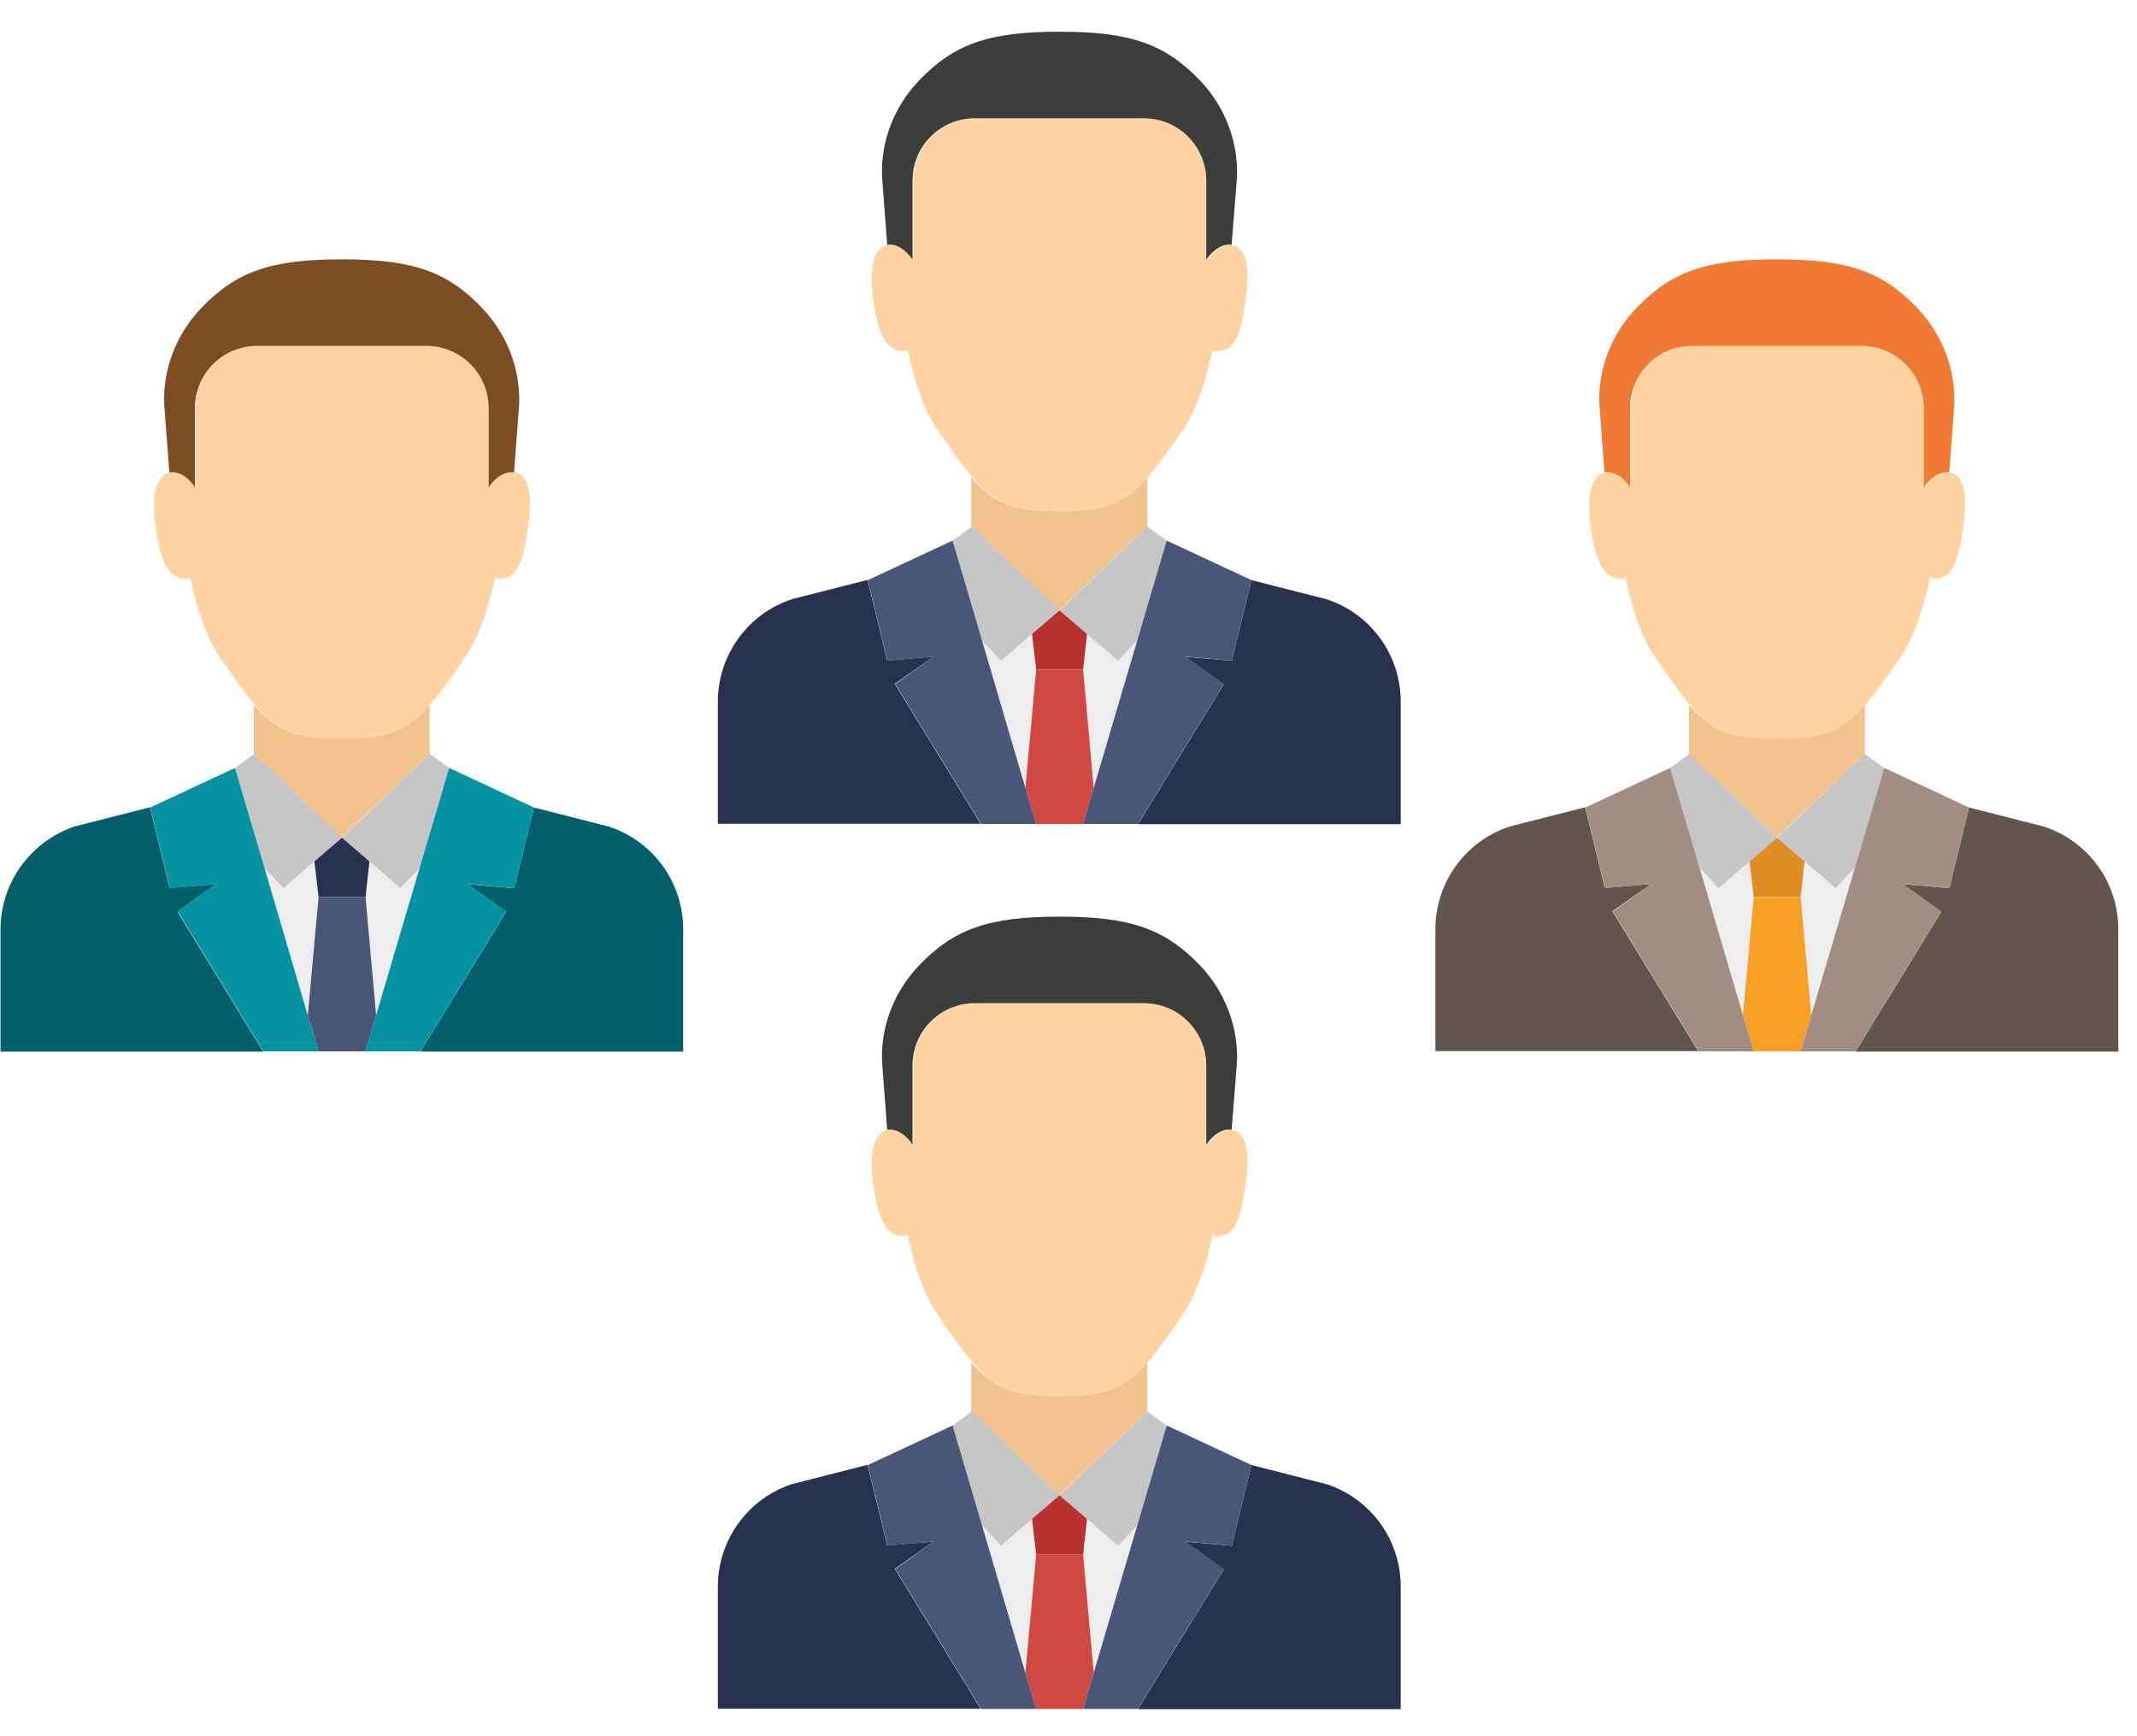 <svg width="64" height="52" viewBox="0 0 64 52" fill="none" xmlns="http://www.w3.org/2000/svg">
<path d="M12.869 22.58V21.108C12.17 21.918 11.588 22.116 10.263 22.116C10.255 22.116 10.248 22.116 10.241 22.116C10.241 22.116 10.241 22.116 10.233 22.116C10.226 22.116 10.233 22.116 10.226 22.116C10.219 22.116 10.211 22.116 10.204 22.116C8.879 22.116 8.297 21.918 7.598 21.108V22.58L10.226 25.091L12.869 22.58Z" fill="#F2C28D"/>
<path d="M6.471 26.475L5.08 26.593L4.491 24.178L2.238 24.752C0.913 25.201 0.015 26.438 0.015 27.844V31.496H0.847H3.261H3.931H7.885L5.315 27.307L6.471 26.475Z" fill="#035F69"/>
<path d="M18.244 24.759L15.991 24.185L15.402 26.6L14.01 26.482L15.159 27.307L12.589 31.496H16.543H17.213H19.628H20.46V27.844C20.467 26.438 19.569 25.201 18.244 24.759Z" fill="#035F69"/>
<path d="M8.489 26.6L7.922 25.996L9.217 30.406L9.541 26.865L9.416 25.798L8.489 26.6Z" fill="#EDEDED"/>
<path d="M11.065 25.798L10.947 26.865L11.264 30.406L12.567 25.996L11.993 26.6L11.065 25.798Z" fill="#EDEDED"/>
<path d="M7.922 25.996L8.488 26.6L9.416 25.798L10.241 25.091L7.612 22.58L7.038 23L7.922 25.996Z" fill="#C6C6C6"/>
<path d="M11.065 25.798L11.993 26.6L12.567 25.996L13.451 23L12.869 22.58L10.241 25.091L11.065 25.798Z" fill="#C6C6C6"/>
<path d="M10.241 25.091L9.416 25.798L9.541 26.865H10.948L11.065 25.798L10.241 25.091Z" fill="#28324E"/>
<path d="M10.948 26.865H9.541L9.218 30.406L9.541 31.489H10.948L11.264 30.406L10.948 26.865Z" fill="#485678"/>
<path d="M10.219 22.116C10.226 22.116 10.233 22.116 10.241 22.116C10.241 22.116 10.241 22.116 10.248 22.116C10.256 22.116 10.248 22.116 10.256 22.116C10.263 22.116 10.27 22.116 10.278 22.116C11.603 22.116 12.184 21.918 12.884 21.108C13.193 20.747 13.524 20.276 13.959 19.643C14.32 19.105 14.607 18.31 14.82 17.302C14.85 17.309 14.872 17.324 14.901 17.324C14.99 17.338 15.085 17.331 15.181 17.294C15.571 17.147 15.689 16.595 15.799 15.888C15.939 15.012 15.902 14.232 15.417 14.15C15.152 14.106 14.879 14.283 14.658 14.592V12.229C14.658 11.191 13.819 10.359 12.788 10.359H7.73C6.692 10.359 5.86 11.198 5.86 12.229V14.592C5.639 14.283 5.367 14.106 5.102 14.15C4.616 14.232 4.535 15.012 4.675 15.888C4.793 16.602 4.947 17.147 5.338 17.294C5.426 17.331 5.522 17.338 5.617 17.324C5.647 17.316 5.669 17.309 5.698 17.302C5.912 18.31 6.199 19.113 6.56 19.643C6.994 20.276 7.325 20.754 7.635 21.108C8.312 21.918 8.894 22.116 10.219 22.116Z" fill="#FFD2A1"/>
<path d="M5.838 14.592V12.229C5.838 11.191 6.677 10.359 7.708 10.359H12.766C13.804 10.359 14.636 11.198 14.636 12.229V14.592C14.857 14.283 15.129 14.106 15.394 14.15L15.549 12.111C15.586 11.051 15.188 10.02 14.459 9.247C13.406 8.128 12.354 7.767 10.241 7.767C10.241 7.767 10.241 7.767 10.233 7.767C10.226 7.767 10.233 7.767 10.226 7.767C8.12 7.767 7.068 8.128 6.007 9.247C5.279 10.02 4.874 11.051 4.918 12.111L5.072 14.15C5.352 14.106 5.625 14.276 5.838 14.592Z" fill="#7D4E24"/>
<path d="M14.01 26.475L15.402 26.6L15.991 24.185L13.451 23L12.567 25.996L11.264 30.406L10.947 31.489H11.36H12.155H12.589L15.159 27.299L14.01 26.475Z" fill="#0593A1"/>
<path d="M7.922 25.996L7.038 23L4.498 24.185L5.087 26.6L6.471 26.475L5.323 27.299L7.892 31.489H8.327H9.122H9.541L9.217 30.406L7.922 25.996Z" fill="#0593A1"/>
<path d="M34.36 15.77V14.298C33.66 15.108 33.079 15.306 31.753 15.306C31.746 15.306 31.739 15.306 31.731 15.306C31.731 15.306 31.731 15.306 31.724 15.306C31.724 15.306 31.724 15.306 31.717 15.306C31.709 15.306 31.702 15.306 31.695 15.306C30.369 15.306 29.788 15.108 29.088 14.298V15.77L31.717 18.281L34.36 15.77Z" fill="#F2C28D"/>
<path d="M27.962 19.665L26.57 19.783L25.981 17.368L23.729 17.942C22.396 18.376 21.498 19.621 21.498 21.02V24.671H22.33H24.745H25.415H29.368L26.799 20.482L27.962 19.665Z" fill="#28324E"/>
<path d="M39.734 17.949L37.481 17.375L36.892 19.79L35.501 19.672L36.649 20.497L34.08 24.686H38.033H38.703H41.118H41.95V21.034C41.957 19.628 41.059 18.384 39.734 17.949Z" fill="#28324E"/>
<path d="M29.979 19.79L29.412 19.186L30.708 23.596L31.032 20.055L30.907 18.988L29.979 19.79Z" fill="#EDEDED"/>
<path d="M32.556 18.988L32.438 20.055L32.755 23.596L34.058 19.186L33.484 19.79L32.556 18.988Z" fill="#EDEDED"/>
<path d="M29.412 19.186L29.979 19.79L30.907 18.988L31.731 18.281L29.103 15.77L28.529 16.19L29.412 19.186Z" fill="#C6C6C6"/>
<path d="M32.556 18.988L33.484 19.79L34.058 19.186L34.941 16.19L34.36 15.77L31.731 18.281L32.556 18.988Z" fill="#C6C6C6"/>
<path d="M31.731 18.281L30.907 18.988L31.032 20.055H32.438L32.556 18.988L31.731 18.281Z" fill="#B6312F"/>
<path d="M32.438 20.055H31.032L30.708 23.596L31.032 24.678H32.438L32.755 23.596L32.438 20.055Z" fill="#CF4941"/>
<path d="M31.709 15.306C31.717 15.306 31.724 15.306 31.731 15.306C31.731 15.306 31.731 15.306 31.739 15.306C31.739 15.306 31.739 15.306 31.746 15.306C31.753 15.306 31.761 15.306 31.768 15.306C33.093 15.306 33.675 15.108 34.374 14.298C34.684 13.937 35.015 13.466 35.449 12.833C35.81 12.295 36.097 11.5 36.311 10.492C36.34 10.499 36.362 10.514 36.392 10.514C36.48 10.528 36.576 10.521 36.672 10.484C37.062 10.337 37.179 9.785 37.29 9.078C37.43 8.202 37.393 7.421 36.907 7.34C36.642 7.296 36.37 7.473 36.149 7.782V5.412C36.149 4.373 35.309 3.542 34.279 3.542H29.221C28.183 3.542 27.351 4.381 27.351 5.412V7.775C27.13 7.466 26.858 7.289 26.593 7.333C26.107 7.414 26.026 8.194 26.166 9.071C26.283 9.785 26.438 10.329 26.828 10.477C26.916 10.514 27.012 10.521 27.108 10.506C27.137 10.499 27.159 10.492 27.189 10.484C27.402 11.493 27.689 12.295 28.05 12.825C28.485 13.459 28.816 13.937 29.125 14.29C29.802 15.108 30.384 15.306 31.709 15.306Z" fill="#FFD2A1"/>
<path d="M27.329 7.775V5.412C27.329 4.373 28.168 3.542 29.199 3.542H34.257C35.295 3.542 36.127 4.381 36.127 5.412V7.775C36.347 7.466 36.62 7.289 36.885 7.333L37.047 5.294C37.084 4.234 36.686 3.203 35.957 2.43C34.897 1.311 33.844 0.95 31.739 0.95C31.739 0.95 31.739 0.95 31.731 0.95C31.731 0.95 31.731 0.95 31.724 0.95C29.618 0.95 28.566 1.311 27.506 2.43C26.777 3.203 26.372 4.234 26.416 5.294L26.57 7.333C26.843 7.289 27.115 7.466 27.329 7.775Z" fill="#3C3C3B"/>
<path d="M35.501 19.665L36.892 19.79L37.481 17.375L34.941 16.19L34.058 19.186L32.755 23.596L32.438 24.678H32.85H33.646H34.08L36.649 20.489L35.501 19.665Z" fill="#485678"/>
<path d="M29.412 19.186L28.529 16.19L25.989 17.375L26.578 19.79L27.962 19.665L26.813 20.489L29.383 24.678H29.817H30.612H31.032L30.708 23.596L29.412 19.186Z" fill="#485678"/>
<path d="M34.36 42.274V40.802C33.66 41.612 33.079 41.81 31.753 41.81C31.746 41.81 31.739 41.81 31.731 41.81C31.731 41.81 31.731 41.81 31.724 41.81C31.724 41.81 31.724 41.81 31.717 41.81C31.709 41.81 31.702 41.81 31.695 41.81C30.369 41.81 29.788 41.612 29.088 40.802V42.274L31.717 44.785L34.36 42.274Z" fill="#F2C28D"/>
<path d="M27.962 46.169L26.57 46.287L25.981 43.872L23.729 44.446C22.396 44.881 21.498 46.125 21.498 47.524V51.175H22.33H24.745H25.415H29.368L26.799 46.986L27.962 46.169Z" fill="#28324E"/>
<path d="M39.734 44.453L37.481 43.879L36.892 46.294L35.501 46.176L36.649 47.001L34.08 51.19H38.033H38.703H41.118H41.95V47.538C41.957 46.132 41.059 44.888 39.734 44.453Z" fill="#28324E"/>
<path d="M29.979 46.294L29.412 45.69L30.708 50.1L31.032 46.559L30.907 45.492L29.979 46.294Z" fill="#EDEDED"/>
<path d="M32.556 45.492L32.438 46.559L32.755 50.1L34.058 45.69L33.484 46.294L32.556 45.492Z" fill="#EDEDED"/>
<path d="M29.412 45.69L29.979 46.294L30.907 45.492L31.731 44.785L29.103 42.274L28.529 42.694L29.412 45.69Z" fill="#C6C6C6"/>
<path d="M32.556 45.492L33.484 46.294L34.058 45.69L34.941 42.694L34.36 42.274L31.731 44.785L32.556 45.492Z" fill="#C6C6C6"/>
<path d="M31.731 44.785L30.907 45.492L31.032 46.559H32.438L32.556 45.492L31.731 44.785Z" fill="#B6312F"/>
<path d="M32.438 46.559H31.032L30.708 50.1L31.032 51.183H32.438L32.755 50.1L32.438 46.559Z" fill="#CF4941"/>
<path d="M31.709 41.81C31.717 41.81 31.724 41.81 31.731 41.81C31.731 41.81 31.731 41.81 31.739 41.81C31.739 41.81 31.739 41.81 31.746 41.81C31.753 41.81 31.761 41.81 31.768 41.81C33.093 41.81 33.675 41.612 34.374 40.802C34.684 40.441 35.015 39.97 35.449 39.337C35.81 38.799 36.097 38.004 36.311 36.996C36.34 37.003 36.362 37.018 36.392 37.018C36.48 37.032 36.576 37.025 36.672 36.988C37.062 36.841 37.179 36.289 37.29 35.582C37.43 34.706 37.393 33.925 36.907 33.844C36.642 33.8 36.37 33.977 36.149 34.286V31.916C36.149 30.878 35.309 30.046 34.279 30.046H29.221C28.183 30.046 27.351 30.885 27.351 31.916V34.279C27.13 33.97 26.858 33.793 26.593 33.837C26.107 33.918 26.026 34.699 26.166 35.575C26.283 36.289 26.438 36.834 26.828 36.981C26.916 37.018 27.012 37.025 27.108 37.01C27.137 37.003 27.159 36.996 27.189 36.988C27.402 37.997 27.689 38.799 28.05 39.329C28.485 39.963 28.816 40.441 29.125 40.794C29.802 41.612 30.384 41.81 31.709 41.81Z" fill="#FFD2A1"/>
<path d="M27.329 34.279V31.916C27.329 30.878 28.168 30.046 29.199 30.046H34.257C35.295 30.046 36.127 30.885 36.127 31.916V34.279C36.347 33.97 36.62 33.793 36.885 33.837L37.047 31.798C37.084 30.738 36.686 29.707 35.957 28.934C34.897 27.815 33.844 27.454 31.739 27.454C31.739 27.454 31.739 27.454 31.731 27.454C31.731 27.454 31.731 27.454 31.724 27.454C29.618 27.454 28.566 27.815 27.506 28.934C26.777 29.707 26.372 30.738 26.416 31.798L26.57 33.837C26.843 33.793 27.115 33.97 27.329 34.279Z" fill="#3C3C3B"/>
<path d="M35.501 46.169L36.892 46.294L37.481 43.879L34.941 42.694L34.058 45.69L32.755 50.1L32.438 51.183H32.85H33.646H34.08L36.649 46.993L35.501 46.169Z" fill="#485678"/>
<path d="M29.412 45.69L28.529 42.694L25.989 43.879L26.578 46.294L27.962 46.169L26.813 46.993L29.383 51.183H29.817H30.612H31.032L30.708 50.1L29.412 45.69Z" fill="#485678"/>
<path d="M55.85 22.58V21.108C55.151 21.918 54.569 22.116 53.244 22.116C53.236 22.116 53.229 22.116 53.222 22.116C53.222 22.116 53.222 22.116 53.214 22.116C53.214 22.116 53.214 22.116 53.207 22.116C53.2 22.116 53.192 22.116 53.185 22.116C51.86 22.116 51.278 21.918 50.579 21.108V22.58L53.207 25.091L55.85 22.58Z" fill="#F2C28D"/>
<path d="M49.452 26.475L48.061 26.593L47.472 24.178L45.219 24.752C43.886 25.186 42.988 26.431 42.988 27.83V31.481H43.82H46.235H46.905H50.858L48.289 27.292L49.452 26.475Z" fill="#61554E"/>
<path d="M61.224 24.759L58.971 24.185L58.382 26.6L56.991 26.482L58.139 27.307L55.57 31.496H59.524H60.194H62.608H63.44V27.844C63.448 26.438 62.55 25.201 61.224 24.759Z" fill="#61554E"/>
<path d="M51.469 26.6L50.903 25.996L52.198 30.406L52.522 26.865L52.397 25.798L51.469 26.6Z" fill="#EDEDED"/>
<path d="M54.046 25.798L53.928 26.865L54.245 30.406L55.548 25.996L54.974 26.6L54.046 25.798Z" fill="#EDEDED"/>
<path d="M50.903 25.996L51.469 26.6L52.397 25.798L53.222 25.091L50.593 22.58L50.019 23L50.903 25.996Z" fill="#C6C6C6"/>
<path d="M54.046 25.798L54.974 26.6L55.548 25.996L56.432 23L55.85 22.58L53.222 25.091L54.046 25.798Z" fill="#C6C6C6"/>
<path d="M53.221 25.091L52.397 25.798L52.522 26.865H53.928L54.046 25.798L53.221 25.091Z" fill="#DE8E22"/>
<path d="M53.928 26.865H52.522L52.198 30.406L52.522 31.489H53.928L54.245 30.406L53.928 26.865Z" fill="#F89F26"/>
<path d="M53.2 22.116C53.207 22.116 53.214 22.116 53.222 22.116C53.222 22.116 53.222 22.116 53.229 22.116C53.229 22.116 53.229 22.116 53.236 22.116C53.244 22.116 53.251 22.116 53.258 22.116C54.584 22.116 55.165 21.918 55.865 21.108C56.174 20.747 56.505 20.276 56.94 19.643C57.3 19.105 57.587 18.31 57.801 17.302C57.83 17.309 57.852 17.324 57.882 17.324C57.97 17.338 58.066 17.331 58.162 17.294C58.552 17.147 58.67 16.595 58.78 15.888C58.92 15.012 58.883 14.232 58.397 14.15C58.132 14.106 57.86 14.283 57.639 14.592V12.229C57.639 11.191 56.8 10.359 55.769 10.359H50.711C49.673 10.359 48.841 11.198 48.841 12.229V14.592C48.62 14.283 48.348 14.106 48.083 14.15C47.597 14.232 47.516 15.012 47.656 15.888C47.774 16.602 47.928 17.147 48.318 17.294C48.407 17.331 48.502 17.338 48.598 17.324C48.628 17.316 48.65 17.309 48.679 17.302C48.893 18.31 49.18 19.113 49.541 19.643C49.975 20.276 50.306 20.754 50.615 21.108C51.293 21.918 51.874 22.116 53.2 22.116Z" fill="#FFD2A1"/>
<path d="M48.819 14.592V12.229C48.819 11.191 49.658 10.359 50.689 10.359H55.747C56.785 10.359 57.617 11.198 57.617 12.229V14.592C57.838 14.283 58.11 14.106 58.375 14.15L58.53 12.111C58.566 11.051 58.169 10.02 57.44 9.247C56.387 8.128 55.334 7.767 53.221 7.767C53.221 7.767 53.221 7.767 53.214 7.767C53.214 7.767 53.214 7.767 53.207 7.767C51.101 7.767 50.048 8.128 48.988 9.247C48.259 10.02 47.854 11.051 47.898 12.111L48.053 14.15C48.333 14.106 48.605 14.276 48.819 14.592Z" fill="#F07934"/>
<path d="M56.991 26.475L58.383 26.6L58.972 24.185L56.432 23L55.548 25.996L54.245 30.406L53.928 31.489H54.341H55.136H55.57L58.14 27.299L56.991 26.475Z" fill="#A18D81"/>
<path d="M50.903 25.996L50.019 23L47.479 24.185L48.068 26.6L49.452 26.475L48.304 27.299L50.873 31.489H51.307H52.102H52.522L52.198 30.406L50.903 25.996Z" fill="#A18D81"/>
</svg>
